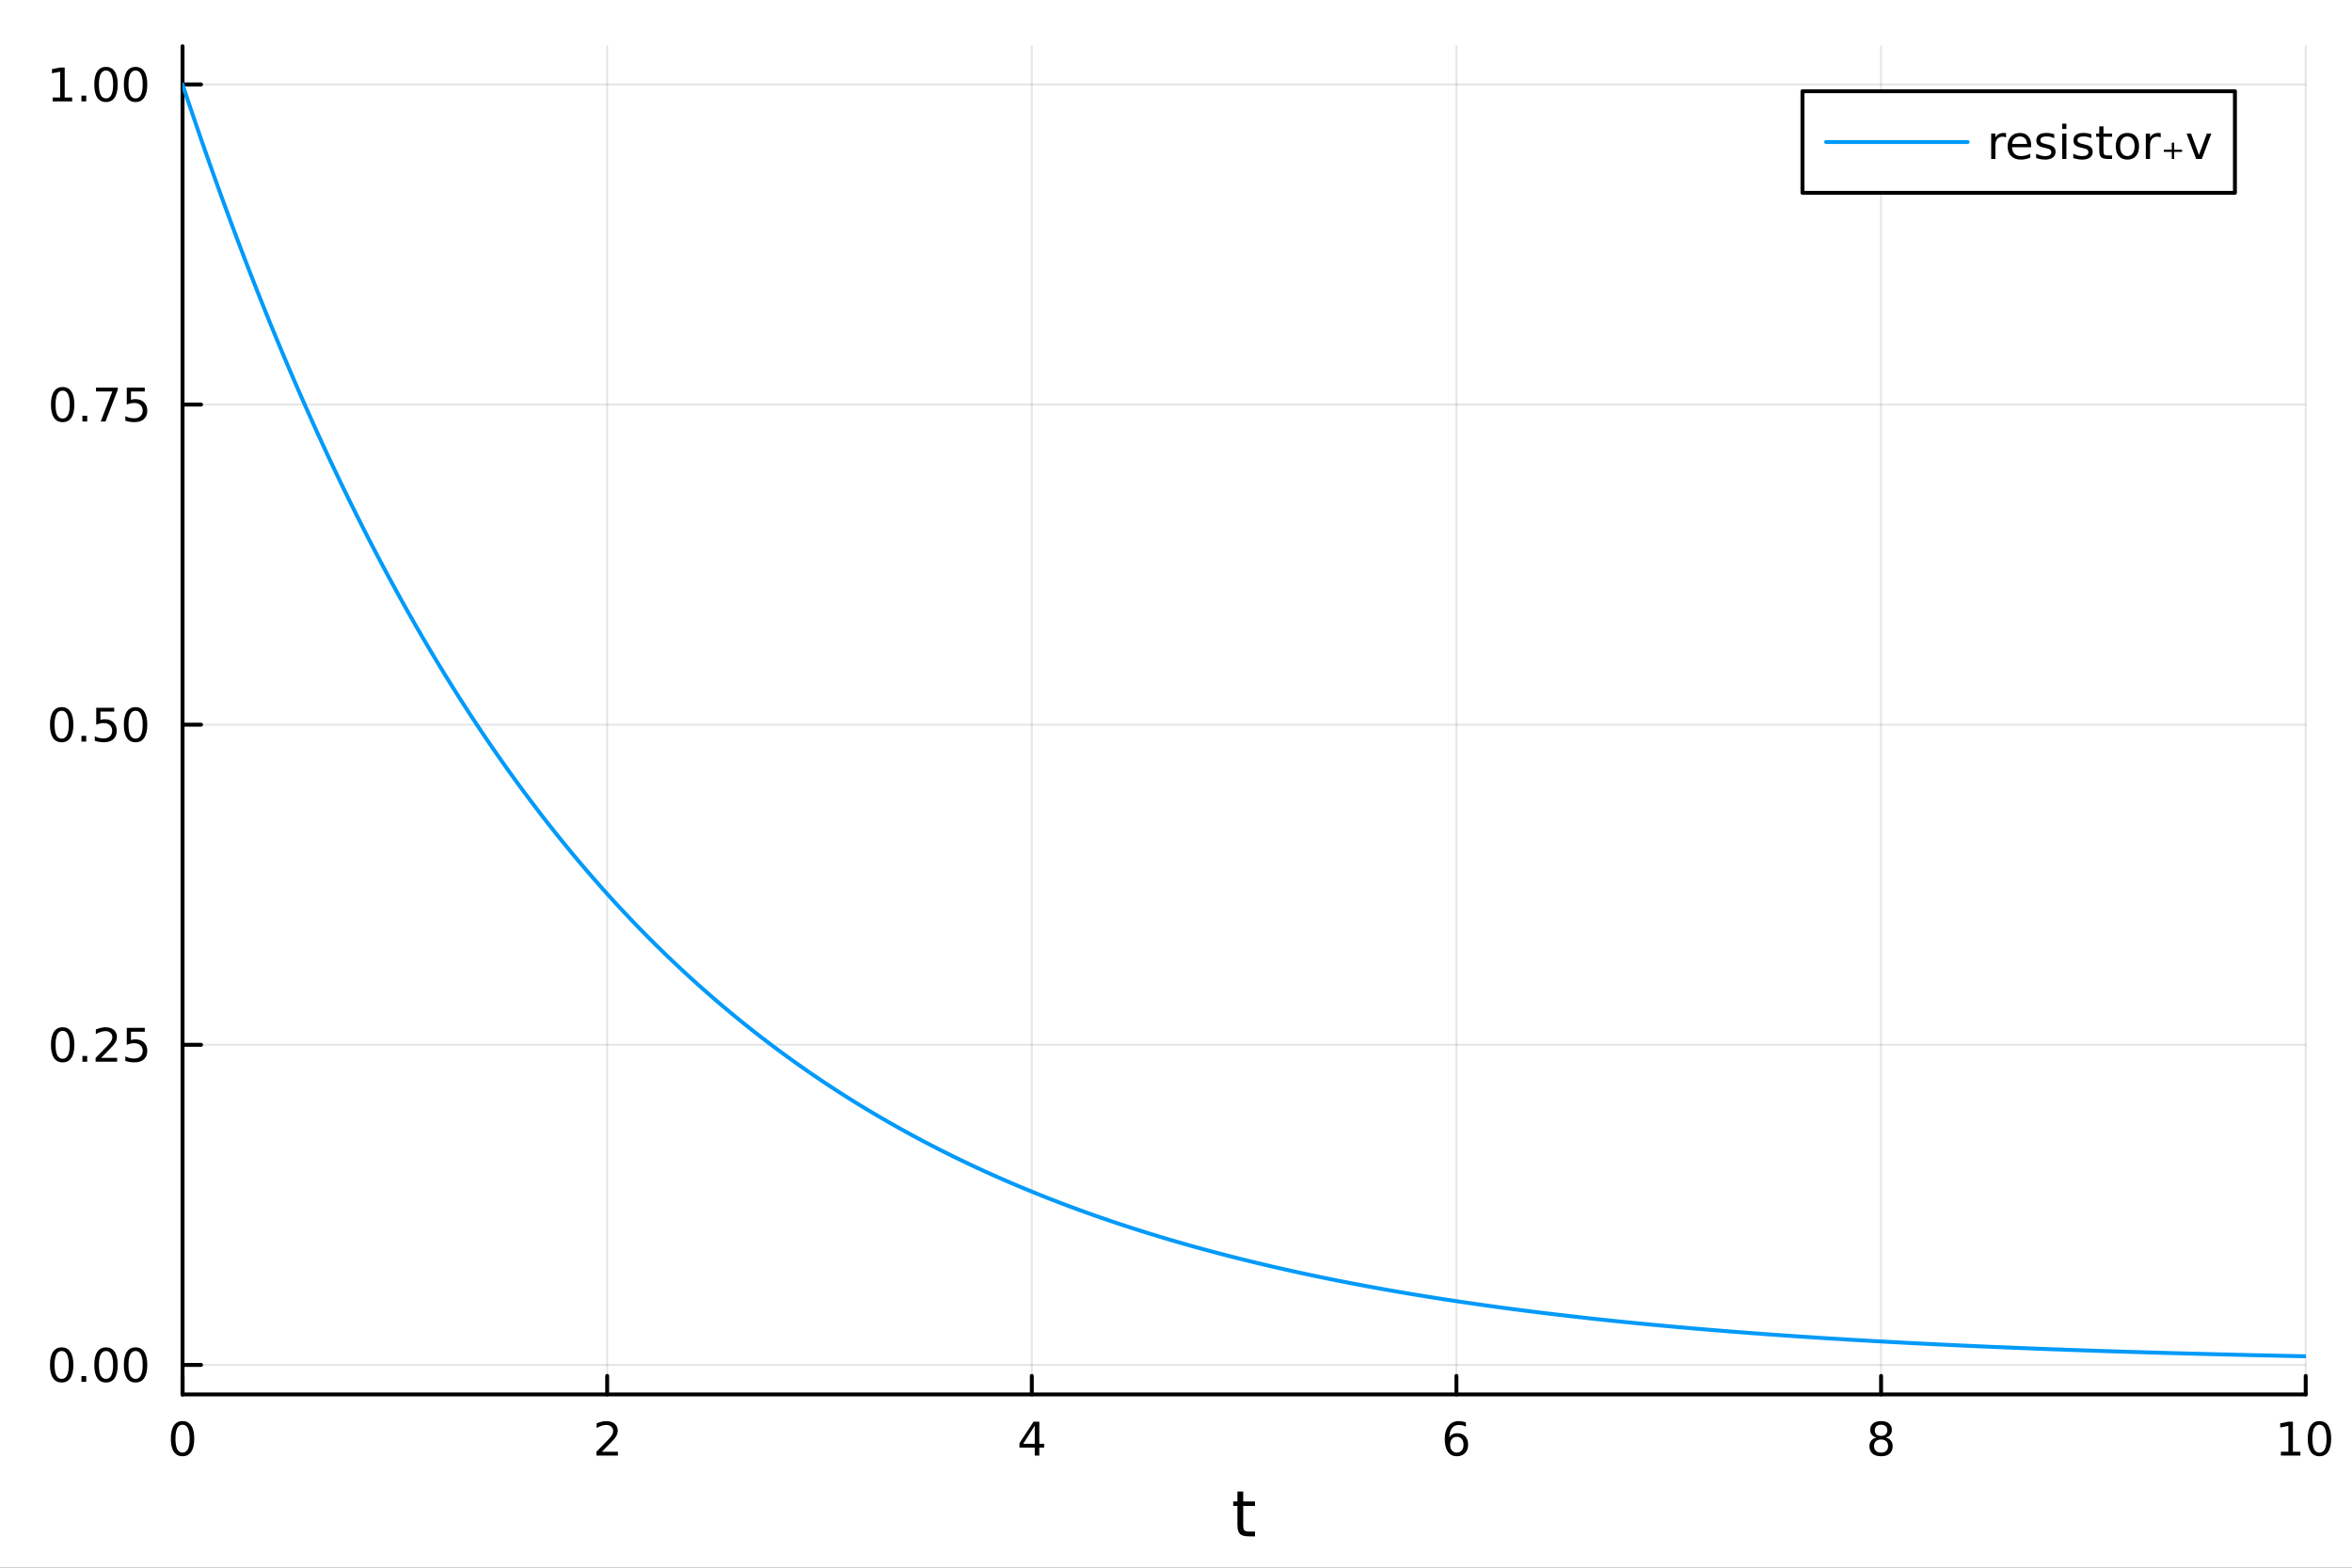 <?xml version="1.0" encoding="utf-8"?>
<svg xmlns="http://www.w3.org/2000/svg" xmlns:xlink="http://www.w3.org/1999/xlink" width="600" height="400" viewBox="0 0 2400 1600">
<rect x="0" y="0" width="2400" height="1600" fill="#333333" stroke="none"/>
<defs>
  <clipPath id="clip450">
    <rect x="0" y="0" width="2400" height="1600"/>
  </clipPath>
</defs>
<path clip-path="url(#clip450)" d="M0 1600 L2400 1600 L2400 0 L0 0  Z" fill="#ffffff" fill-rule="evenodd" fill-opacity="1"/>
<defs>
  <clipPath id="clip451">
    <rect x="480" y="0" width="1681" height="1600"/>
  </clipPath>
</defs>
<path clip-path="url(#clip450)" d="M186.274 1423.18 L2352.76 1423.18 L2352.76 47.244 L186.274 47.244  Z" fill="#ffffff" fill-rule="evenodd" fill-opacity="1"/>
<defs>
  <clipPath id="clip452">
    <rect x="186" y="47" width="2167" height="1377"/>
  </clipPath>
</defs>
<polyline clip-path="url(#clip452)" style="stroke:#000000; stroke-linecap:round; stroke-linejoin:round; stroke-width:2; stroke-opacity:0.1; fill:none" points="186.274,1423.18 186.274,47.244 "/>
<polyline clip-path="url(#clip452)" style="stroke:#000000; stroke-linecap:round; stroke-linejoin:round; stroke-width:2; stroke-opacity:0.1; fill:none" points="619.57,1423.18 619.57,47.244 "/>
<polyline clip-path="url(#clip452)" style="stroke:#000000; stroke-linecap:round; stroke-linejoin:round; stroke-width:2; stroke-opacity:0.1; fill:none" points="1052.87,1423.18 1052.87,47.244 "/>
<polyline clip-path="url(#clip452)" style="stroke:#000000; stroke-linecap:round; stroke-linejoin:round; stroke-width:2; stroke-opacity:0.1; fill:none" points="1486.16,1423.18 1486.16,47.244 "/>
<polyline clip-path="url(#clip452)" style="stroke:#000000; stroke-linecap:round; stroke-linejoin:round; stroke-width:2; stroke-opacity:0.1; fill:none" points="1919.46,1423.18 1919.46,47.244 "/>
<polyline clip-path="url(#clip452)" style="stroke:#000000; stroke-linecap:round; stroke-linejoin:round; stroke-width:2; stroke-opacity:0.1; fill:none" points="2352.76,1423.18 2352.76,47.244 "/>
<polyline clip-path="url(#clip452)" style="stroke:#000000; stroke-linecap:round; stroke-linejoin:round; stroke-width:2; stroke-opacity:0.1; fill:none" points="186.274,1393.05 2352.76,1393.05 "/>
<polyline clip-path="url(#clip452)" style="stroke:#000000; stroke-linecap:round; stroke-linejoin:round; stroke-width:2; stroke-opacity:0.1; fill:none" points="186.274,1066.33 2352.76,1066.33 "/>
<polyline clip-path="url(#clip452)" style="stroke:#000000; stroke-linecap:round; stroke-linejoin:round; stroke-width:2; stroke-opacity:0.1; fill:none" points="186.274,739.617 2352.76,739.617 "/>
<polyline clip-path="url(#clip452)" style="stroke:#000000; stroke-linecap:round; stroke-linejoin:round; stroke-width:2; stroke-opacity:0.1; fill:none" points="186.274,412.901 2352.76,412.901 "/>
<polyline clip-path="url(#clip452)" style="stroke:#000000; stroke-linecap:round; stroke-linejoin:round; stroke-width:2; stroke-opacity:0.1; fill:none" points="186.274,86.186 2352.76,86.186 "/>
<polyline clip-path="url(#clip450)" style="stroke:#000000; stroke-linecap:round; stroke-linejoin:round; stroke-width:4; stroke-opacity:1; fill:none" points="186.274,1423.18 2352.76,1423.18 "/>
<polyline clip-path="url(#clip450)" style="stroke:#000000; stroke-linecap:round; stroke-linejoin:round; stroke-width:4; stroke-opacity:1; fill:none" points="186.274,1423.18 186.274,1404.28 "/>
<polyline clip-path="url(#clip450)" style="stroke:#000000; stroke-linecap:round; stroke-linejoin:round; stroke-width:4; stroke-opacity:1; fill:none" points="619.57,1423.18 619.57,1404.28 "/>
<polyline clip-path="url(#clip450)" style="stroke:#000000; stroke-linecap:round; stroke-linejoin:round; stroke-width:4; stroke-opacity:1; fill:none" points="1052.87,1423.18 1052.87,1404.28 "/>
<polyline clip-path="url(#clip450)" style="stroke:#000000; stroke-linecap:round; stroke-linejoin:round; stroke-width:4; stroke-opacity:1; fill:none" points="1486.16,1423.18 1486.16,1404.28 "/>
<polyline clip-path="url(#clip450)" style="stroke:#000000; stroke-linecap:round; stroke-linejoin:round; stroke-width:4; stroke-opacity:1; fill:none" points="1919.46,1423.18 1919.46,1404.28 "/>
<polyline clip-path="url(#clip450)" style="stroke:#000000; stroke-linecap:round; stroke-linejoin:round; stroke-width:4; stroke-opacity:1; fill:none" points="2352.76,1423.18 2352.76,1404.28 "/>
<path clip-path="url(#clip450)" d="M186.274 1454.1 Q182.663 1454.1 180.834 1457.66 Q179.029 1461.2 179.029 1468.33 Q179.029 1475.44 180.834 1479.01 Q182.663 1482.55 186.274 1482.55 Q189.908 1482.55 191.714 1479.01 Q193.542 1475.44 193.542 1468.33 Q193.542 1461.2 191.714 1457.66 Q189.908 1454.1 186.274 1454.1 M186.274 1450.39 Q192.084 1450.39 195.14 1455 Q198.218 1459.58 198.218 1468.33 Q198.218 1477.06 195.14 1481.67 Q192.084 1486.25 186.274 1486.25 Q180.464 1486.25 177.385 1481.67 Q174.33 1477.06 174.33 1468.33 Q174.33 1459.58 177.385 1455 Q180.464 1450.39 186.274 1450.39 Z" fill="#000000" fill-rule="nonzero" fill-opacity="1" /><path clip-path="url(#clip450)" d="M614.223 1481.64 L630.543 1481.64 L630.543 1485.58 L608.598 1485.58 L608.598 1481.64 Q611.26 1478.89 615.844 1474.26 Q620.45 1469.61 621.631 1468.27 Q623.876 1465.74 624.756 1464.01 Q625.658 1462.25 625.658 1460.56 Q625.658 1457.8 623.714 1456.07 Q621.793 1454.33 618.691 1454.33 Q616.492 1454.33 614.038 1455.09 Q611.607 1455.86 608.83 1457.41 L608.83 1452.69 Q611.654 1451.55 614.107 1450.97 Q616.561 1450.39 618.598 1450.39 Q623.969 1450.39 627.163 1453.08 Q630.357 1455.77 630.357 1460.26 Q630.357 1462.39 629.547 1464.31 Q628.76 1466.2 626.654 1468.8 Q626.075 1469.47 622.973 1472.69 Q619.871 1475.88 614.223 1481.64 Z" fill="#000000" fill-rule="nonzero" fill-opacity="1" /><path clip-path="url(#clip450)" d="M1055.88 1455.09 L1044.07 1473.54 L1055.88 1473.54 L1055.88 1455.09 M1054.65 1451.02 L1060.53 1451.02 L1060.53 1473.54 L1065.46 1473.54 L1065.46 1477.43 L1060.53 1477.43 L1060.53 1485.58 L1055.88 1485.58 L1055.88 1477.43 L1040.27 1477.43 L1040.27 1472.92 L1054.65 1451.02 Z" fill="#000000" fill-rule="nonzero" fill-opacity="1" /><path clip-path="url(#clip450)" d="M1486.57 1466.44 Q1483.42 1466.44 1481.57 1468.59 Q1479.74 1470.74 1479.74 1474.49 Q1479.74 1478.22 1481.57 1480.39 Q1483.42 1482.55 1486.57 1482.55 Q1489.72 1482.55 1491.55 1480.39 Q1493.4 1478.22 1493.4 1474.49 Q1493.4 1470.74 1491.55 1468.59 Q1489.72 1466.44 1486.57 1466.44 M1495.85 1451.78 L1495.85 1456.04 Q1494.09 1455.21 1492.29 1454.77 Q1490.5 1454.33 1488.74 1454.33 Q1484.11 1454.33 1481.66 1457.45 Q1479.23 1460.58 1478.88 1466.9 Q1480.25 1464.89 1482.31 1463.82 Q1484.37 1462.73 1486.85 1462.73 Q1492.05 1462.73 1495.06 1465.9 Q1498.1 1469.05 1498.1 1474.49 Q1498.1 1479.82 1494.95 1483.03 Q1491.8 1486.25 1486.57 1486.25 Q1480.57 1486.25 1477.4 1481.67 Q1474.23 1477.06 1474.23 1468.33 Q1474.23 1460.14 1478.12 1455.28 Q1482.01 1450.39 1488.56 1450.39 Q1490.32 1450.39 1492.1 1450.74 Q1493.91 1451.09 1495.85 1451.78 Z" fill="#000000" fill-rule="nonzero" fill-opacity="1" /><path clip-path="url(#clip450)" d="M1919.46 1469.17 Q1916.13 1469.17 1914.2 1470.95 Q1912.31 1472.73 1912.31 1475.86 Q1912.31 1478.98 1914.2 1480.77 Q1916.13 1482.55 1919.46 1482.55 Q1922.79 1482.55 1924.71 1480.77 Q1926.64 1478.96 1926.64 1475.86 Q1926.64 1472.73 1924.71 1470.95 Q1922.82 1469.17 1919.46 1469.17 M1914.78 1467.18 Q1911.77 1466.44 1910.08 1464.38 Q1908.42 1462.32 1908.42 1459.35 Q1908.42 1455.21 1911.36 1452.8 Q1914.32 1450.39 1919.46 1450.39 Q1924.62 1450.39 1927.56 1452.8 Q1930.5 1455.21 1930.5 1459.35 Q1930.5 1462.32 1928.81 1464.38 Q1927.14 1466.44 1924.16 1467.18 Q1927.54 1467.96 1929.41 1470.26 Q1931.31 1472.55 1931.31 1475.86 Q1931.31 1480.88 1928.23 1483.57 Q1925.18 1486.25 1919.46 1486.25 Q1913.74 1486.25 1910.66 1483.57 Q1907.61 1480.88 1907.61 1475.86 Q1907.61 1472.55 1909.51 1470.26 Q1911.4 1467.96 1914.78 1467.18 M1913.07 1459.79 Q1913.07 1462.48 1914.74 1463.98 Q1916.43 1465.49 1919.46 1465.49 Q1922.47 1465.49 1924.16 1463.98 Q1925.87 1462.48 1925.87 1459.79 Q1925.87 1457.11 1924.16 1455.6 Q1922.47 1454.1 1919.46 1454.1 Q1916.43 1454.1 1914.74 1455.6 Q1913.07 1457.11 1913.07 1459.79 Z" fill="#000000" fill-rule="nonzero" fill-opacity="1" /><path clip-path="url(#clip450)" d="M2327.44 1481.64 L2335.08 1481.64 L2335.08 1455.28 L2326.77 1456.95 L2326.77 1452.69 L2335.04 1451.02 L2339.71 1451.02 L2339.71 1481.64 L2347.35 1481.64 L2347.35 1485.58 L2327.44 1485.58 L2327.44 1481.64 Z" fill="#000000" fill-rule="nonzero" fill-opacity="1" /><path clip-path="url(#clip450)" d="M2366.8 1454.1 Q2363.18 1454.1 2361.36 1457.66 Q2359.55 1461.2 2359.55 1468.33 Q2359.55 1475.44 2361.36 1479.01 Q2363.18 1482.55 2366.8 1482.55 Q2370.43 1482.55 2372.23 1479.01 Q2374.06 1475.44 2374.06 1468.33 Q2374.06 1461.2 2372.23 1457.66 Q2370.43 1454.1 2366.8 1454.1 M2366.8 1450.39 Q2372.61 1450.39 2375.66 1455 Q2378.74 1459.58 2378.74 1468.33 Q2378.74 1477.06 2375.66 1481.67 Q2372.61 1486.25 2366.8 1486.25 Q2360.99 1486.25 2357.91 1481.67 Q2354.85 1477.06 2354.85 1468.33 Q2354.85 1459.58 2357.91 1455 Q2360.99 1450.39 2366.8 1450.39 Z" fill="#000000" fill-rule="nonzero" fill-opacity="1" /><path clip-path="url(#clip450)" d="M1268.58 1522.27 L1268.58 1532.4 L1280.64 1532.4 L1280.64 1536.95 L1268.58 1536.95 L1268.58 1556.3 Q1268.58 1560.66 1269.75 1561.9 Q1270.96 1563.14 1274.62 1563.14 L1280.64 1563.14 L1280.64 1568.04 L1274.62 1568.04 Q1267.84 1568.04 1265.27 1565.53 Q1262.69 1562.98 1262.69 1556.3 L1262.69 1536.95 L1258.39 1536.95 L1258.39 1532.4 L1262.69 1532.4 L1262.69 1522.27 L1268.58 1522.27 Z" fill="#000000" fill-rule="nonzero" fill-opacity="1" /><polyline clip-path="url(#clip450)" style="stroke:#000000; stroke-linecap:round; stroke-linejoin:round; stroke-width:4; stroke-opacity:1; fill:none" points="186.274,1423.18 186.274,47.244 "/>
<polyline clip-path="url(#clip450)" style="stroke:#000000; stroke-linecap:round; stroke-linejoin:round; stroke-width:4; stroke-opacity:1; fill:none" points="186.274,1393.05 205.172,1393.05 "/>
<polyline clip-path="url(#clip450)" style="stroke:#000000; stroke-linecap:round; stroke-linejoin:round; stroke-width:4; stroke-opacity:1; fill:none" points="186.274,1066.33 205.172,1066.33 "/>
<polyline clip-path="url(#clip450)" style="stroke:#000000; stroke-linecap:round; stroke-linejoin:round; stroke-width:4; stroke-opacity:1; fill:none" points="186.274,739.617 205.172,739.617 "/>
<polyline clip-path="url(#clip450)" style="stroke:#000000; stroke-linecap:round; stroke-linejoin:round; stroke-width:4; stroke-opacity:1; fill:none" points="186.274,412.901 205.172,412.901 "/>
<polyline clip-path="url(#clip450)" style="stroke:#000000; stroke-linecap:round; stroke-linejoin:round; stroke-width:4; stroke-opacity:1; fill:none" points="186.274,86.186 205.172,86.186 "/>
<path clip-path="url(#clip450)" d="M62.937 1378.85 Q59.325 1378.85 57.497 1382.41 Q55.691 1385.95 55.691 1393.08 Q55.691 1400.19 57.497 1403.75 Q59.325 1407.3 62.937 1407.3 Q66.571 1407.3 68.376 1403.75 Q70.205 1400.19 70.205 1393.08 Q70.205 1385.95 68.376 1382.41 Q66.571 1378.85 62.937 1378.85 M62.937 1375.14 Q68.747 1375.14 71.802 1379.75 Q74.881 1384.33 74.881 1393.08 Q74.881 1401.81 71.802 1406.42 Q68.747 1411 62.937 1411 Q57.126 1411 54.048 1406.42 Q50.992 1401.81 50.992 1393.08 Q50.992 1384.33 54.048 1379.75 Q57.126 1375.14 62.937 1375.14 Z" fill="#000000" fill-rule="nonzero" fill-opacity="1" /><path clip-path="url(#clip450)" d="M83.098 1404.45 L87.983 1404.45 L87.983 1410.33 L83.098 1410.33 L83.098 1404.45 Z" fill="#000000" fill-rule="nonzero" fill-opacity="1" /><path clip-path="url(#clip450)" d="M108.168 1378.85 Q104.557 1378.85 102.728 1382.41 Q100.922 1385.95 100.922 1393.08 Q100.922 1400.19 102.728 1403.75 Q104.557 1407.3 108.168 1407.3 Q111.802 1407.3 113.608 1403.75 Q115.436 1400.19 115.436 1393.08 Q115.436 1385.95 113.608 1382.41 Q111.802 1378.85 108.168 1378.85 M108.168 1375.14 Q113.978 1375.14 117.033 1379.75 Q120.112 1384.33 120.112 1393.08 Q120.112 1401.81 117.033 1406.42 Q113.978 1411 108.168 1411 Q102.358 1411 99.279 1406.42 Q96.223 1401.81 96.223 1393.08 Q96.223 1384.33 99.279 1379.75 Q102.358 1375.14 108.168 1375.14 Z" fill="#000000" fill-rule="nonzero" fill-opacity="1" /><path clip-path="url(#clip450)" d="M138.33 1378.85 Q134.719 1378.85 132.89 1382.41 Q131.084 1385.95 131.084 1393.08 Q131.084 1400.19 132.89 1403.75 Q134.719 1407.3 138.33 1407.3 Q141.964 1407.3 143.769 1403.75 Q145.598 1400.19 145.598 1393.08 Q145.598 1385.95 143.769 1382.41 Q141.964 1378.85 138.33 1378.85 M138.33 1375.14 Q144.14 1375.14 147.195 1379.75 Q150.274 1384.33 150.274 1393.08 Q150.274 1401.81 147.195 1406.42 Q144.14 1411 138.33 1411 Q132.519 1411 129.441 1406.42 Q126.385 1401.81 126.385 1393.08 Q126.385 1384.33 129.441 1379.75 Q132.519 1375.14 138.33 1375.14 Z" fill="#000000" fill-rule="nonzero" fill-opacity="1" /><path clip-path="url(#clip450)" d="M63.932 1052.13 Q60.321 1052.13 58.492 1055.7 Q56.687 1059.24 56.687 1066.37 Q56.687 1073.47 58.492 1077.04 Q60.321 1080.58 63.932 1080.58 Q67.566 1080.58 69.372 1077.04 Q71.2 1073.47 71.2 1066.37 Q71.2 1059.24 69.372 1055.7 Q67.566 1052.13 63.932 1052.13 M63.932 1048.43 Q69.742 1048.43 72.798 1053.03 Q75.876 1057.62 75.876 1066.37 Q75.876 1075.09 72.798 1079.7 Q69.742 1084.28 63.932 1084.28 Q58.122 1084.28 55.043 1079.7 Q51.987 1075.09 51.987 1066.37 Q51.987 1057.62 55.043 1053.03 Q58.122 1048.43 63.932 1048.43 Z" fill="#000000" fill-rule="nonzero" fill-opacity="1" /><path clip-path="url(#clip450)" d="M84.094 1077.73 L88.978 1077.73 L88.978 1083.61 L84.094 1083.61 L84.094 1077.73 Z" fill="#000000" fill-rule="nonzero" fill-opacity="1" /><path clip-path="url(#clip450)" d="M103.191 1079.68 L119.51 1079.68 L119.51 1083.61 L97.566 1083.61 L97.566 1079.68 Q100.228 1076.92 104.811 1072.29 Q109.418 1067.64 110.598 1066.3 Q112.844 1063.77 113.723 1062.04 Q114.626 1060.28 114.626 1058.59 Q114.626 1055.83 112.682 1054.1 Q110.76 1052.36 107.658 1052.36 Q105.459 1052.36 103.006 1053.13 Q100.575 1053.89 97.797 1055.44 L97.797 1050.72 Q100.621 1049.58 103.075 1049.01 Q105.529 1048.43 107.566 1048.43 Q112.936 1048.43 116.131 1051.11 Q119.325 1053.8 119.325 1058.29 Q119.325 1060.42 118.515 1062.34 Q117.728 1064.24 115.621 1066.83 Q115.043 1067.5 111.941 1070.72 Q108.839 1073.91 103.191 1079.68 Z" fill="#000000" fill-rule="nonzero" fill-opacity="1" /><path clip-path="url(#clip450)" d="M129.371 1049.05 L147.728 1049.05 L147.728 1052.99 L133.654 1052.99 L133.654 1061.46 Q134.672 1061.11 135.691 1060.95 Q136.709 1060.77 137.728 1060.77 Q143.515 1060.77 146.894 1063.94 Q150.274 1067.11 150.274 1072.52 Q150.274 1078.1 146.802 1081.21 Q143.33 1084.28 137.01 1084.28 Q134.834 1084.28 132.566 1083.91 Q130.32 1083.54 127.913 1082.8 L127.913 1078.1 Q129.996 1079.24 132.219 1079.79 Q134.441 1080.35 136.918 1080.35 Q140.922 1080.35 143.26 1078.24 Q145.598 1076.14 145.598 1072.52 Q145.598 1068.91 143.26 1066.81 Q140.922 1064.7 136.918 1064.7 Q135.043 1064.7 133.168 1065.12 Q131.316 1065.53 129.371 1066.41 L129.371 1049.05 Z" fill="#000000" fill-rule="nonzero" fill-opacity="1" /><path clip-path="url(#clip450)" d="M62.937 725.416 Q59.325 725.416 57.497 728.98 Q55.691 732.522 55.691 739.652 Q55.691 746.758 57.497 750.323 Q59.325 753.865 62.937 753.865 Q66.571 753.865 68.376 750.323 Q70.205 746.758 70.205 739.652 Q70.205 732.522 68.376 728.98 Q66.571 725.416 62.937 725.416 M62.937 721.712 Q68.747 721.712 71.802 726.318 Q74.881 730.902 74.881 739.652 Q74.881 748.378 71.802 752.985 Q68.747 757.568 62.937 757.568 Q57.126 757.568 54.048 752.985 Q50.992 748.378 50.992 739.652 Q50.992 730.902 54.048 726.318 Q57.126 721.712 62.937 721.712 Z" fill="#000000" fill-rule="nonzero" fill-opacity="1" /><path clip-path="url(#clip450)" d="M83.098 751.017 L87.983 751.017 L87.983 756.897 L83.098 756.897 L83.098 751.017 Z" fill="#000000" fill-rule="nonzero" fill-opacity="1" /><path clip-path="url(#clip450)" d="M98.214 722.337 L116.57 722.337 L116.57 726.272 L102.496 726.272 L102.496 734.744 Q103.515 734.397 104.534 734.235 Q105.552 734.05 106.571 734.05 Q112.358 734.05 115.737 737.221 Q119.117 740.392 119.117 745.809 Q119.117 751.388 115.645 754.49 Q112.172 757.568 105.853 757.568 Q103.677 757.568 101.409 757.198 Q99.163 756.827 96.756 756.087 L96.756 751.388 Q98.839 752.522 101.061 753.077 Q103.284 753.633 105.76 753.633 Q109.765 753.633 112.103 751.527 Q114.441 749.42 114.441 745.809 Q114.441 742.198 112.103 740.091 Q109.765 737.985 105.76 737.985 Q103.885 737.985 102.01 738.402 Q100.159 738.818 98.214 739.698 L98.214 722.337 Z" fill="#000000" fill-rule="nonzero" fill-opacity="1" /><path clip-path="url(#clip450)" d="M138.33 725.416 Q134.719 725.416 132.89 728.98 Q131.084 732.522 131.084 739.652 Q131.084 746.758 132.89 750.323 Q134.719 753.865 138.33 753.865 Q141.964 753.865 143.769 750.323 Q145.598 746.758 145.598 739.652 Q145.598 732.522 143.769 728.98 Q141.964 725.416 138.33 725.416 M138.33 721.712 Q144.14 721.712 147.195 726.318 Q150.274 730.902 150.274 739.652 Q150.274 748.378 147.195 752.985 Q144.14 757.568 138.33 757.568 Q132.519 757.568 129.441 752.985 Q126.385 748.378 126.385 739.652 Q126.385 730.902 129.441 726.318 Q132.519 721.712 138.33 721.712 Z" fill="#000000" fill-rule="nonzero" fill-opacity="1" /><path clip-path="url(#clip450)" d="M63.932 398.7 Q60.321 398.7 58.492 402.265 Q56.687 405.806 56.687 412.936 Q56.687 420.042 58.492 423.607 Q60.321 427.149 63.932 427.149 Q67.566 427.149 69.372 423.607 Q71.2 420.042 71.2 412.936 Q71.2 405.806 69.372 402.265 Q67.566 398.7 63.932 398.7 M63.932 394.996 Q69.742 394.996 72.798 399.603 Q75.876 404.186 75.876 412.936 Q75.876 421.663 72.798 426.269 Q69.742 430.853 63.932 430.853 Q58.122 430.853 55.043 426.269 Q51.987 421.663 51.987 412.936 Q51.987 404.186 55.043 399.603 Q58.122 394.996 63.932 394.996 Z" fill="#000000" fill-rule="nonzero" fill-opacity="1" /><path clip-path="url(#clip450)" d="M84.094 424.302 L88.978 424.302 L88.978 430.181 L84.094 430.181 L84.094 424.302 Z" fill="#000000" fill-rule="nonzero" fill-opacity="1" /><path clip-path="url(#clip450)" d="M97.983 395.621 L120.205 395.621 L120.205 397.612 L107.658 430.181 L102.774 430.181 L114.58 399.556 L97.983 399.556 L97.983 395.621 Z" fill="#000000" fill-rule="nonzero" fill-opacity="1" /><path clip-path="url(#clip450)" d="M129.371 395.621 L147.728 395.621 L147.728 399.556 L133.654 399.556 L133.654 408.029 Q134.672 407.681 135.691 407.519 Q136.709 407.334 137.728 407.334 Q143.515 407.334 146.894 410.505 Q150.274 413.677 150.274 419.093 Q150.274 424.672 146.802 427.774 Q143.33 430.853 137.01 430.853 Q134.834 430.853 132.566 430.482 Q130.32 430.112 127.913 429.371 L127.913 424.672 Q129.996 425.806 132.219 426.362 Q134.441 426.917 136.918 426.917 Q140.922 426.917 143.26 424.811 Q145.598 422.704 145.598 419.093 Q145.598 415.482 143.26 413.376 Q140.922 411.269 136.918 411.269 Q135.043 411.269 133.168 411.686 Q131.316 412.103 129.371 412.982 L129.371 395.621 Z" fill="#000000" fill-rule="nonzero" fill-opacity="1" /><path clip-path="url(#clip450)" d="M53.747 99.531 L61.386 99.531 L61.386 73.165 L53.075 74.832 L53.075 70.572 L61.339 68.906 L66.015 68.906 L66.015 99.531 L73.654 99.531 L73.654 103.466 L53.747 103.466 L53.747 99.531 Z" fill="#000000" fill-rule="nonzero" fill-opacity="1" /><path clip-path="url(#clip450)" d="M83.098 97.586 L87.983 97.586 L87.983 103.466 L83.098 103.466 L83.098 97.586 Z" fill="#000000" fill-rule="nonzero" fill-opacity="1" /><path clip-path="url(#clip450)" d="M108.168 71.984 Q104.557 71.984 102.728 75.549 Q100.922 79.091 100.922 86.22 Q100.922 93.327 102.728 96.892 Q104.557 100.433 108.168 100.433 Q111.802 100.433 113.608 96.892 Q115.436 93.327 115.436 86.22 Q115.436 79.091 113.608 75.549 Q111.802 71.984 108.168 71.984 M108.168 68.281 Q113.978 68.281 117.033 72.887 Q120.112 77.47 120.112 86.22 Q120.112 94.947 117.033 99.554 Q113.978 104.137 108.168 104.137 Q102.358 104.137 99.279 99.554 Q96.223 94.947 96.223 86.22 Q96.223 77.47 99.279 72.887 Q102.358 68.281 108.168 68.281 Z" fill="#000000" fill-rule="nonzero" fill-opacity="1" /><path clip-path="url(#clip450)" d="M138.33 71.984 Q134.719 71.984 132.89 75.549 Q131.084 79.091 131.084 86.22 Q131.084 93.327 132.89 96.892 Q134.719 100.433 138.33 100.433 Q141.964 100.433 143.769 96.892 Q145.598 93.327 145.598 86.22 Q145.598 79.091 143.769 75.549 Q141.964 71.984 138.33 71.984 M138.33 68.281 Q144.14 68.281 147.195 72.887 Q150.274 77.47 150.274 86.22 Q150.274 94.947 147.195 99.554 Q144.14 104.137 138.33 104.137 Q132.519 104.137 129.441 99.554 Q126.385 94.947 126.385 86.22 Q126.385 77.47 129.441 72.887 Q132.519 68.281 138.33 68.281 Z" fill="#000000" fill-rule="nonzero" fill-opacity="1" /><polyline clip-path="url(#clip452)" style="stroke:#009af9; stroke-linecap:round; stroke-linejoin:round; stroke-width:4; stroke-opacity:1; fill:none" points="186.274,86.186 188.443,92.71 190.611,99.202 192.78,105.662 194.949,112.089 197.117,118.484 199.286,124.847 201.455,131.179 203.623,137.479 205.792,143.747 207.961,149.984 210.129,156.19 212.298,162.365 214.466,168.51 216.635,174.623 218.804,180.706 220.972,186.759 223.141,192.781 225.31,198.773 227.478,204.736 229.647,210.668 231.816,216.571 233.984,222.445 236.153,228.289 238.322,234.104 240.49,239.89 242.659,245.648 244.828,251.376 246.996,257.076 249.165,262.747 251.334,268.39 253.502,274.005 255.671,279.592 257.839,285.151 260.008,290.682 262.177,296.185 264.345,301.662 266.514,307.11 268.683,312.532 270.851,317.926 273.02,323.294 275.189,328.635 277.357,333.949 279.526,339.236 281.695,344.497 283.863,349.732 286.032,354.941 288.201,360.124 290.369,365.281 292.538,370.412 294.707,375.517 296.875,380.597 299.044,385.652 301.212,390.681 303.381,395.686 305.55,400.665 307.718,405.62 309.887,410.549 312.056,415.454 314.224,420.335 316.393,425.191 318.562,430.023 320.73,434.831 322.899,439.615 325.068,444.375 327.236,449.111 329.405,453.824 331.574,458.513 333.742,463.179 335.911,467.821 338.08,472.44 340.248,477.036 342.417,481.61 344.585,486.16 346.754,490.688 348.923,495.193 351.091,499.675 353.26,504.135 355.429,508.573 357.597,512.989 359.766,517.383 361.935,521.754 364.103,526.104 366.272,530.433 368.441,534.739 370.609,539.024 372.778,543.288 374.947,547.531 377.115,551.752 379.284,555.952 381.453,560.131 383.621,564.29 385.79,568.427 387.959,572.544 390.127,576.641 392.296,580.716 394.464,584.772 396.633,588.807 398.802,592.823 400.97,596.818 403.139,600.793 405.308,604.748 407.476,608.684 409.645,612.6 411.814,616.496 413.982,620.373 416.151,624.231 418.32,628.069 420.488,631.888 422.657,635.688 424.826,639.469 426.994,643.231 429.163,646.975 431.332,650.7 433.5,654.406 435.669,658.093 437.837,661.763 440.006,665.414 442.175,669.046 444.343,672.661 446.512,676.257 448.681,679.836 450.849,683.397 453.018,686.94 455.187,690.465 457.355,693.973 459.524,697.463 461.693,700.935 463.861,704.391 466.03,707.829 468.199,711.25 470.367,714.654 472.536,718.041 474.705,721.411 476.873,724.764 479.042,728.1 481.21,731.42 483.379,734.723 485.548,738.01 487.716,741.28 489.885,744.534 492.054,747.772 494.222,750.994 496.391,754.199 498.56,757.389 500.728,760.562 502.897,763.72 505.066,766.862 507.234,769.988 509.403,773.099 511.572,776.194 513.74,779.274 515.909,782.338 518.078,785.387 520.246,788.421 522.415,791.439 524.583,794.443 526.752,797.431 528.921,800.405 531.089,803.364 533.258,806.308 535.427,809.237 537.595,812.152 539.764,815.052 541.933,817.938 544.101,820.809 546.27,823.666 548.439,826.508 550.607,829.337 552.776,832.151 554.945,834.951 557.113,837.737 559.282,840.51 561.451,843.268 563.619,846.013 565.788,848.744 567.956,851.462 570.125,854.165 572.294,856.856 574.462,859.533 576.631,862.196 578.8,864.846 580.968,867.483 583.137,870.107 585.306,872.718 587.474,875.316 589.643,877.9 591.812,880.472 593.98,883.031 596.149,885.578 598.318,888.111 600.486,890.632 602.655,893.14 604.824,895.636 606.992,898.119 609.161,900.59 611.33,903.049 613.498,905.495 615.667,907.929 617.835,910.351 620.004,912.761 622.173,915.159 624.341,917.545 626.51,919.919 628.679,922.281 630.847,924.631 633.016,926.97 635.185,929.297 637.353,931.612 639.522,933.916 641.691,936.208 643.859,938.489 646.028,940.759 648.197,943.017 650.365,945.264 652.534,947.499 654.703,949.724 656.871,951.937 659.04,954.14 661.208,956.331 663.377,958.511 665.546,960.681 667.714,962.84 669.883,964.987 672.052,967.125 674.22,969.251 676.389,971.367 678.558,973.472 680.726,975.567 682.895,977.651 685.064,979.725 687.232,981.789 689.401,983.842 691.57,985.885 693.738,987.918 695.907,989.94 698.076,991.953 700.244,993.955 702.413,995.948 704.581,997.93 706.75,999.903 708.919,1001.87 711.087,1003.82 713.256,1005.76 715.425,1007.7 717.593,1009.62 719.762,1011.53 721.931,1013.44 724.099,1015.33 726.268,1017.22 728.437,1019.1 730.605,1020.96 732.774,1022.82 734.943,1024.67 737.111,1026.51 739.28,1028.34 741.449,1030.16 743.617,1031.97 745.786,1033.77 747.954,1035.57 750.123,1037.35 752.292,1039.13 754.46,1040.89 756.629,1042.65 758.798,1044.4 760.966,1046.14 763.135,1047.87 765.304,1049.6 767.472,1051.31 769.641,1053.02 771.81,1054.71 773.978,1056.4 776.147,1058.08 778.316,1059.76 780.484,1061.42 782.653,1063.08 784.822,1064.72 786.99,1066.36 789.159,1067.99 791.328,1069.62 793.496,1071.23 795.665,1072.84 797.833,1074.44 800.002,1076.03 802.171,1077.61 804.339,1079.18 806.508,1080.75 808.677,1082.31 810.845,1083.86 813.014,1085.41 815.183,1086.94 817.351,1088.47 819.52,1089.99 821.689,1091.5 823.857,1093.01 826.026,1094.51 828.195,1096 830.363,1097.48 832.532,1098.96 834.701,1100.43 836.869,1101.89 839.038,1103.34 841.206,1104.79 843.375,1106.23 845.544,1107.66 847.712,1109.08 849.881,1110.5 852.05,1111.91 854.218,1113.32 856.387,1114.71 858.556,1116.1 860.724,1117.48 862.893,1118.86 865.062,1120.23 867.23,1121.59 869.399,1122.95 871.568,1124.3 873.736,1125.64 875.905,1126.97 878.074,1128.3 880.242,1129.62 882.411,1130.94 884.579,1132.25 886.748,1133.55 888.917,1134.84 891.085,1136.13 893.254,1137.42 895.423,1138.69 897.591,1139.96 899.76,1141.23 901.929,1142.48 904.097,1143.73 906.266,1144.98 908.435,1146.22 910.603,1147.45 912.772,1148.68 914.941,1149.9 917.109,1151.11 919.278,1152.32 921.447,1153.52 923.615,1154.71 925.784,1155.9 927.952,1157.09 930.121,1158.27 932.29,1159.44 934.458,1160.6 936.627,1161.76 938.796,1162.92 940.964,1164.07 943.133,1165.21 945.302,1166.35 947.47,1167.48 949.639,1168.61 951.808,1169.73 953.976,1170.84 956.145,1171.95 958.314,1173.05 960.482,1174.15 962.651,1175.25 964.82,1176.33 966.988,1177.41 969.157,1178.49 971.326,1179.56 973.494,1180.63 975.663,1181.69 977.831,1182.74 980,1183.79 982.169,1184.84 984.337,1185.88 986.506,1186.91 988.675,1187.94 990.843,1188.96 993.012,1189.98 995.181,1191 997.349,1192.01 999.518,1193.01 1001.69,1194.01 1003.86,1195 1006.02,1195.99 1008.19,1196.97 1010.36,1197.95 1012.53,1198.93 1014.7,1199.9 1016.87,1200.86 1019.04,1201.82 1021.2,1202.77 1023.37,1203.72 1025.54,1204.67 1027.71,1205.61 1029.88,1206.55 1032.05,1207.48 1034.22,1208.4 1036.39,1209.33 1038.55,1210.24 1040.72,1211.16 1042.89,1212.06 1045.06,1212.97 1047.23,1213.87 1049.4,1214.76 1051.57,1215.65 1053.73,1216.54 1055.9,1217.42 1058.07,1218.3 1060.24,1219.17 1062.41,1220.04 1064.58,1220.9 1066.75,1221.76 1068.91,1222.62 1071.08,1223.47 1073.25,1224.31 1075.42,1225.16 1077.59,1225.99 1079.76,1226.83 1081.93,1227.66 1084.1,1228.48 1086.26,1229.31 1088.43,1230.12 1090.6,1230.94 1092.77,1231.75 1094.94,1232.55 1097.11,1233.35 1099.28,1234.15 1101.44,1234.95 1103.61,1235.73 1105.78,1236.52 1107.95,1237.3 1110.12,1238.08 1112.29,1238.85 1114.46,1239.62 1116.63,1240.39 1118.79,1241.15 1120.96,1241.91 1123.13,1242.66 1125.3,1243.42 1127.47,1244.16 1129.64,1244.91 1131.81,1245.65 1133.97,1246.38 1136.14,1247.11 1138.31,1247.84 1140.48,1248.57 1142.65,1249.29 1144.82,1250.01 1146.99,1250.72 1149.15,1251.43 1151.32,1252.14 1153.49,1252.84 1155.66,1253.54 1157.83,1254.24 1160,1254.93 1162.17,1255.62 1164.34,1256.31 1166.5,1256.99 1168.67,1257.67 1170.84,1258.34 1173.01,1259.02 1175.18,1259.69 1177.35,1260.35 1179.52,1261.01 1181.68,1261.67 1183.85,1262.33 1186.02,1262.98 1188.19,1263.63 1190.36,1264.28 1192.53,1264.92 1194.7,1265.56 1196.87,1266.19 1199.03,1266.83 1201.2,1267.46 1203.37,1268.08 1205.54,1268.71 1207.71,1269.33 1209.88,1269.95 1212.05,1270.56 1214.21,1271.17 1216.38,1271.78 1218.55,1272.39 1220.72,1272.99 1222.89,1273.59 1225.06,1274.18 1227.23,1274.78 1229.39,1275.37 1231.56,1275.95 1233.73,1276.54 1235.9,1277.12 1238.07,1277.7 1240.24,1278.27 1242.41,1278.85 1244.58,1279.42 1246.74,1279.98 1248.91,1280.55 1251.08,1281.11 1253.25,1281.67 1255.42,1282.23 1257.59,1282.78 1259.76,1283.33 1261.92,1283.88 1264.09,1284.42 1266.26,1284.96 1268.43,1285.5 1270.6,1286.04 1272.77,1286.57 1274.94,1287.11 1277.11,1287.64 1279.27,1288.16 1281.44,1288.68 1283.61,1289.21 1285.78,1289.72 1287.95,1290.24 1290.12,1290.75 1292.29,1291.26 1294.45,1291.77 1296.62,1292.28 1298.79,1292.78 1300.96,1293.28 1303.13,1293.78 1305.3,1294.28 1307.47,1294.77 1309.63,1295.26 1311.8,1295.75 1313.97,1296.23 1316.14,1296.72 1318.31,1297.2 1320.48,1297.68 1322.65,1298.15 1324.82,1298.63 1326.98,1299.1 1329.15,1299.57 1331.32,1300.04 1333.49,1300.5 1335.66,1300.96 1337.83,1301.42 1340,1301.88 1342.16,1302.34 1344.33,1302.79 1346.5,1303.24 1348.67,1303.69 1350.84,1304.13 1353.01,1304.58 1355.18,1305.02 1357.35,1305.46 1359.51,1305.9 1361.68,1306.33 1363.85,1306.77 1366.02,1307.2 1368.19,1307.63 1370.36,1308.05 1372.53,1308.48 1374.69,1308.9 1376.86,1309.32 1379.03,1309.74 1381.2,1310.15 1383.37,1310.57 1385.54,1310.98 1387.71,1311.39 1389.88,1311.8 1392.04,1312.2 1394.21,1312.61 1396.38,1313.01 1398.55,1313.41 1400.72,1313.81 1402.89,1314.2 1405.06,1314.6 1407.22,1314.99 1409.39,1315.38 1411.56,1315.77 1413.73,1316.15 1415.9,1316.54 1418.07,1316.92 1420.24,1317.3 1422.4,1317.68 1424.57,1318.05 1426.74,1318.43 1428.91,1318.8 1431.08,1319.17 1433.25,1319.54 1435.42,1319.91 1437.59,1320.27 1439.75,1320.63 1441.92,1321 1444.09,1321.35 1446.26,1321.71 1448.43,1322.07 1450.6,1322.42 1452.77,1322.78 1454.93,1323.13 1457.1,1323.48 1459.27,1323.82 1461.44,1324.17 1463.61,1324.51 1465.78,1324.85 1467.95,1325.19 1470.12,1325.53 1472.28,1325.87 1474.45,1326.21 1476.62,1326.54 1478.79,1326.87 1480.96,1327.2 1483.13,1327.53 1485.3,1327.86 1487.46,1328.18 1489.63,1328.51 1491.8,1328.83 1493.97,1329.15 1496.14,1329.47 1498.31,1329.78 1500.48,1330.1 1502.64,1330.41 1504.81,1330.73 1506.98,1331.04 1509.15,1331.35 1511.32,1331.65 1513.49,1331.96 1515.66,1332.27 1517.83,1332.57 1519.99,1332.87 1522.16,1333.17 1524.33,1333.47 1526.5,1333.77 1528.67,1334.06 1530.84,1334.36 1533.01,1334.65 1535.17,1334.94 1537.34,1335.23 1539.51,1335.52 1541.68,1335.81 1543.85,1336.09 1546.02,1336.38 1548.19,1336.66 1550.36,1336.94 1552.52,1337.22 1554.69,1337.5 1556.86,1337.78 1559.03,1338.05 1561.2,1338.33 1563.37,1338.6 1565.54,1338.87 1567.7,1339.14 1569.87,1339.41 1572.04,1339.68 1574.21,1339.94 1576.38,1340.21 1578.55,1340.47 1580.72,1340.74 1582.88,1341 1585.05,1341.26 1587.22,1341.52 1589.39,1341.77 1591.56,1342.03 1593.73,1342.28 1595.9,1342.54 1598.07,1342.79 1600.23,1343.04 1602.4,1343.29 1604.57,1343.54 1606.74,1343.79 1608.91,1344.03 1611.08,1344.28 1613.25,1344.52 1615.41,1344.76 1617.58,1345 1619.75,1345.24 1621.92,1345.48 1624.09,1345.72 1626.26,1345.96 1628.43,1346.19 1630.6,1346.43 1632.76,1346.66 1634.93,1346.89 1637.1,1347.12 1639.27,1347.35 1641.44,1347.58 1643.61,1347.81 1645.78,1348.03 1647.94,1348.26 1650.11,1348.48 1652.28,1348.7 1654.45,1348.92 1656.62,1349.15 1658.79,1349.36 1660.96,1349.58 1663.13,1349.8 1665.29,1350.02 1667.46,1350.23 1669.63,1350.45 1671.8,1350.66 1673.97,1350.87 1676.14,1351.08 1678.31,1351.29 1680.47,1351.5 1682.64,1351.71 1684.81,1351.91 1686.98,1352.12 1689.15,1352.32 1691.32,1352.53 1693.49,1352.73 1695.65,1352.93 1697.82,1353.13 1699.99,1353.33 1702.16,1353.53 1704.33,1353.73 1706.5,1353.92 1708.67,1354.12 1710.84,1354.31 1713,1354.51 1715.17,1354.7 1717.34,1354.89 1719.51,1355.08 1721.68,1355.27 1723.85,1355.46 1726.02,1355.65 1728.18,1355.84 1730.35,1356.02 1732.52,1356.21 1734.69,1356.39 1736.86,1356.57 1739.03,1356.76 1741.2,1356.94 1743.37,1357.12 1745.53,1357.3 1747.7,1357.48 1749.87,1357.65 1752.04,1357.83 1754.21,1358.01 1756.38,1358.18 1758.55,1358.36 1760.71,1358.53 1762.88,1358.7 1765.05,1358.87 1767.22,1359.04 1769.39,1359.21 1771.56,1359.38 1773.73,1359.55 1775.89,1359.72 1778.06,1359.88 1780.23,1360.05 1782.4,1360.21 1784.57,1360.38 1786.74,1360.54 1788.91,1360.7 1791.08,1360.86 1793.24,1361.02 1795.41,1361.18 1797.58,1361.34 1799.75,1361.5 1801.92,1361.66 1804.09,1361.82 1806.26,1361.97 1808.42,1362.13 1810.59,1362.28 1812.76,1362.43 1814.93,1362.59 1817.1,1362.74 1819.27,1362.89 1821.44,1363.04 1823.61,1363.19 1825.77,1363.34 1827.94,1363.49 1830.11,1363.63 1832.28,1363.78 1834.45,1363.93 1836.62,1364.07 1838.79,1364.22 1840.95,1364.36 1843.12,1364.5 1845.29,1364.65 1847.46,1364.79 1849.63,1364.93 1851.8,1365.07 1853.97,1365.21 1856.13,1365.35 1858.3,1365.49 1860.47,1365.62 1862.64,1365.76 1864.81,1365.9 1866.98,1366.03 1869.15,1366.17 1871.32,1366.3 1873.48,1366.43 1875.65,1366.57 1877.82,1366.7 1879.99,1366.83 1882.16,1366.96 1884.33,1367.09 1886.5,1367.22 1888.66,1367.35 1890.83,1367.48 1893,1367.6 1895.17,1367.73 1897.34,1367.86 1899.51,1367.98 1901.68,1368.11 1903.85,1368.23 1906.01,1368.36 1908.18,1368.48 1910.35,1368.6 1912.52,1368.72 1914.69,1368.84 1916.86,1368.96 1919.03,1369.08 1921.19,1369.2 1923.36,1369.32 1925.53,1369.44 1927.7,1369.56 1929.87,1369.68 1932.04,1369.79 1934.21,1369.91 1936.37,1370.02 1938.54,1370.14 1940.71,1370.25 1942.88,1370.37 1945.05,1370.48 1947.22,1370.59 1949.39,1370.7 1951.56,1370.82 1953.72,1370.93 1955.89,1371.04 1958.06,1371.15 1960.23,1371.26 1962.4,1371.37 1964.57,1371.47 1966.74,1371.58 1968.9,1371.69 1971.07,1371.8 1973.24,1371.9 1975.41,1372.01 1977.58,1372.11 1979.75,1372.22 1981.92,1372.32 1984.09,1372.42 1986.25,1372.53 1988.42,1372.63 1990.59,1372.73 1992.76,1372.83 1994.93,1372.93 1997.1,1373.03 1999.27,1373.13 2001.43,1373.23 2003.6,1373.33 2005.77,1373.43 2007.94,1373.53 2010.11,1373.63 2012.28,1373.72 2014.45,1373.82 2016.62,1373.92 2018.78,1374.01 2020.95,1374.11 2023.12,1374.2 2025.29,1374.3 2027.46,1374.39 2029.63,1374.48 2031.8,1374.58 2033.96,1374.67 2036.13,1374.76 2038.3,1374.85 2040.47,1374.94 2042.64,1375.03 2044.81,1375.12 2046.98,1375.21 2049.14,1375.3 2051.31,1375.39 2053.48,1375.48 2055.65,1375.57 2057.82,1375.66 2059.99,1375.74 2062.16,1375.83 2064.33,1375.91 2066.49,1376 2068.66,1376.09 2070.83,1376.17 2073,1376.25 2075.17,1376.34 2077.34,1376.42 2079.51,1376.51 2081.67,1376.59 2083.84,1376.67 2086.01,1376.75 2088.18,1376.83 2090.35,1376.91 2092.52,1377 2094.69,1377.08 2096.86,1377.16 2099.02,1377.23 2101.19,1377.31 2103.36,1377.39 2105.53,1377.47 2107.7,1377.55 2109.87,1377.63 2112.04,1377.7 2114.2,1377.78 2116.37,1377.86 2118.54,1377.93 2120.71,1378.01 2122.88,1378.08 2125.05,1378.16 2127.22,1378.23 2129.38,1378.31 2131.55,1378.38 2133.72,1378.45 2135.89,1378.53 2138.06,1378.6 2140.23,1378.67 2142.4,1378.74 2144.57,1378.81 2146.73,1378.88 2148.9,1378.96 2151.07,1379.03 2153.24,1379.1 2155.41,1379.17 2157.58,1379.23 2159.75,1379.3 2161.91,1379.37 2164.08,1379.44 2166.25,1379.51 2168.42,1379.58 2170.59,1379.64 2172.76,1379.71 2174.93,1379.78 2177.1,1379.84 2179.26,1379.91 2181.43,1379.97 2183.6,1380.04 2185.77,1380.1 2187.94,1380.17 2190.11,1380.23 2192.28,1380.3 2194.44,1380.36 2196.61,1380.42 2198.78,1380.49 2200.95,1380.55 2203.12,1380.61 2205.29,1380.67 2207.46,1380.74 2209.62,1380.8 2211.79,1380.86 2213.96,1380.92 2216.13,1380.98 2218.3,1381.04 2220.47,1381.1 2222.64,1381.16 2224.81,1381.22 2226.97,1381.28 2229.14,1381.34 2231.31,1381.39 2233.48,1381.45 2235.65,1381.51 2237.82,1381.57 2239.99,1381.62 2242.15,1381.68 2244.32,1381.74 2246.49,1381.79 2248.66,1381.85 2250.83,1381.91 2253,1381.96 2255.17,1382.02 2257.34,1382.07 2259.5,1382.13 2261.67,1382.18 2263.84,1382.24 2266.01,1382.29 2268.18,1382.34 2270.35,1382.4 2272.52,1382.45 2274.68,1382.5 2276.85,1382.55 2279.02,1382.61 2281.19,1382.66 2283.36,1382.71 2285.53,1382.76 2287.7,1382.81 2289.87,1382.86 2292.03,1382.91 2294.2,1382.97 2296.37,1383.02 2298.54,1383.07 2300.71,1383.12 2302.88,1383.16 2305.05,1383.21 2307.21,1383.26 2309.38,1383.31 2311.55,1383.36 2313.72,1383.41 2315.89,1383.46 2318.06,1383.5 2320.23,1383.55 2322.39,1383.6 2324.56,1383.65 2326.73,1383.69 2328.9,1383.74 2331.07,1383.79 2333.24,1383.83 2335.41,1383.88 2337.58,1383.92 2339.74,1383.97 2341.91,1384.02 2344.08,1384.06 2346.25,1384.11 2348.42,1384.15 2350.59,1384.19 2352.76,1384.24 "/>
<path clip-path="url(#clip450)" d="M1839.26 196.789 L2280.54 196.789 L2280.54 93.109 L1839.26 93.109  Z" fill="#ffffff" fill-rule="evenodd" fill-opacity="1"/>
<polyline clip-path="url(#clip450)" style="stroke:#000000; stroke-linecap:round; stroke-linejoin:round; stroke-width:4; stroke-opacity:1; fill:none" points="1839.26,196.789 2280.54,196.789 2280.54,93.109 1839.26,93.109 1839.26,196.789 "/>
<polyline clip-path="url(#clip450)" style="stroke:#009af9; stroke-linecap:round; stroke-linejoin:round; stroke-width:4; stroke-opacity:1; fill:none" points="1863.34,144.949 2007.77,144.949 "/>
<path clip-path="url(#clip450)" d="M2047.02 140.284 Q2046.31 139.868 2045.45 139.682 Q2044.62 139.474 2043.6 139.474 Q2039.99 139.474 2038.04 141.835 Q2036.12 144.173 2036.12 148.571 L2036.12 162.229 L2031.84 162.229 L2031.84 136.303 L2036.12 136.303 L2036.12 140.331 Q2037.46 137.969 2039.62 136.835 Q2041.77 135.678 2044.85 135.678 Q2045.29 135.678 2045.82 135.747 Q2046.35 135.794 2047 135.909 L2047.02 140.284 Z" fill="#000000" fill-rule="nonzero" fill-opacity="1" /><path clip-path="url(#clip450)" d="M2072.63 148.201 L2072.63 150.284 L2053.04 150.284 Q2053.32 154.682 2055.68 156.997 Q2058.07 159.289 2062.3 159.289 Q2064.76 159.289 2067.05 158.687 Q2069.36 158.085 2071.63 156.881 L2071.63 160.909 Q2069.34 161.881 2066.93 162.391 Q2064.52 162.9 2062.05 162.9 Q2055.84 162.9 2052.21 159.289 Q2048.6 155.678 2048.6 149.52 Q2048.6 143.155 2052.02 139.428 Q2055.47 135.678 2061.31 135.678 Q2066.54 135.678 2069.57 139.057 Q2072.63 142.414 2072.63 148.201 M2068.37 146.951 Q2068.32 143.456 2066.4 141.372 Q2064.5 139.289 2061.35 139.289 Q2057.79 139.289 2055.64 141.303 Q2053.51 143.317 2053.18 146.974 L2068.37 146.951 Z" fill="#000000" fill-rule="nonzero" fill-opacity="1" /><path clip-path="url(#clip450)" d="M2096.14 137.067 L2096.14 141.094 Q2094.34 140.169 2092.39 139.706 Q2090.45 139.243 2088.37 139.243 Q2085.2 139.243 2083.6 140.215 Q2082.02 141.187 2082.02 143.131 Q2082.02 144.613 2083.16 145.469 Q2084.29 146.303 2087.72 147.067 L2089.18 147.391 Q2093.71 148.363 2095.61 150.145 Q2097.53 151.905 2097.53 155.076 Q2097.53 158.687 2094.66 160.793 Q2091.82 162.9 2086.82 162.9 Q2084.73 162.9 2082.46 162.483 Q2080.22 162.09 2077.72 161.28 L2077.72 156.881 Q2080.08 158.108 2082.37 158.733 Q2084.66 159.335 2086.91 159.335 Q2089.92 159.335 2091.54 158.317 Q2093.16 157.275 2093.16 155.4 Q2093.16 153.664 2091.98 152.738 Q2090.82 151.812 2086.86 150.956 L2085.38 150.608 Q2081.42 149.775 2079.66 148.062 Q2077.9 146.326 2077.9 143.317 Q2077.9 139.659 2080.5 137.669 Q2083.09 135.678 2087.86 135.678 Q2090.22 135.678 2092.3 136.025 Q2094.39 136.372 2096.14 137.067 Z" fill="#000000" fill-rule="nonzero" fill-opacity="1" /><path clip-path="url(#clip450)" d="M2104.32 136.303 L2108.58 136.303 L2108.58 162.229 L2104.32 162.229 L2104.32 136.303 M2104.32 126.21 L2108.58 126.21 L2108.58 131.604 L2104.32 131.604 L2104.32 126.21 Z" fill="#000000" fill-rule="nonzero" fill-opacity="1" /><path clip-path="url(#clip450)" d="M2134.01 137.067 L2134.01 141.094 Q2132.21 140.169 2130.26 139.706 Q2128.32 139.243 2126.24 139.243 Q2123.07 139.243 2121.47 140.215 Q2119.89 141.187 2119.89 143.131 Q2119.89 144.613 2121.03 145.469 Q2122.16 146.303 2125.59 147.067 L2127.05 147.391 Q2131.58 148.363 2133.48 150.145 Q2135.4 151.905 2135.4 155.076 Q2135.4 158.687 2132.53 160.793 Q2129.69 162.9 2124.69 162.9 Q2122.6 162.9 2120.33 162.483 Q2118.09 162.09 2115.59 161.28 L2115.59 156.881 Q2117.95 158.108 2120.24 158.733 Q2122.53 159.335 2124.78 159.335 Q2127.79 159.335 2129.41 158.317 Q2131.03 157.275 2131.03 155.4 Q2131.03 153.664 2129.85 152.738 Q2128.69 151.812 2124.73 150.956 L2123.25 150.608 Q2119.29 149.775 2117.53 148.062 Q2115.77 146.326 2115.77 143.317 Q2115.77 139.659 2118.37 137.669 Q2120.96 135.678 2125.73 135.678 Q2128.09 135.678 2130.17 136.025 Q2132.26 136.372 2134.01 137.067 Z" fill="#000000" fill-rule="nonzero" fill-opacity="1" /><path clip-path="url(#clip450)" d="M2146.4 128.942 L2146.4 136.303 L2155.17 136.303 L2155.17 139.613 L2146.4 139.613 L2146.4 153.687 Q2146.4 156.858 2147.26 157.761 Q2148.14 158.664 2150.8 158.664 L2155.17 158.664 L2155.17 162.229 L2150.8 162.229 Q2145.87 162.229 2143.99 160.4 Q2142.12 158.548 2142.12 153.687 L2142.12 139.613 L2138.99 139.613 L2138.99 136.303 L2142.12 136.303 L2142.12 128.942 L2146.4 128.942 Z" fill="#000000" fill-rule="nonzero" fill-opacity="1" /><path clip-path="url(#clip450)" d="M2170.82 139.289 Q2167.39 139.289 2165.4 141.974 Q2163.41 144.636 2163.41 149.289 Q2163.41 153.942 2165.38 156.627 Q2167.37 159.289 2170.82 159.289 Q2174.22 159.289 2176.21 156.604 Q2178.2 153.918 2178.2 149.289 Q2178.2 144.682 2176.21 141.997 Q2174.22 139.289 2170.82 139.289 M2170.82 135.678 Q2176.38 135.678 2179.55 139.289 Q2182.72 142.9 2182.72 149.289 Q2182.72 155.655 2179.55 159.289 Q2176.38 162.9 2170.82 162.9 Q2165.24 162.9 2162.07 159.289 Q2158.92 155.655 2158.92 149.289 Q2158.92 142.9 2162.07 139.289 Q2165.24 135.678 2170.82 135.678 Z" fill="#000000" fill-rule="nonzero" fill-opacity="1" /><path clip-path="url(#clip450)" d="M2204.8 140.284 Q2204.08 139.868 2203.23 139.682 Q2202.39 139.474 2201.38 139.474 Q2197.76 139.474 2195.82 141.835 Q2193.9 144.173 2193.9 148.571 L2193.9 162.229 L2189.62 162.229 L2189.62 136.303 L2193.9 136.303 L2193.9 140.331 Q2195.24 137.969 2197.39 136.835 Q2199.55 135.678 2202.63 135.678 Q2203.07 135.678 2203.6 135.747 Q2204.13 135.794 2204.78 135.909 L2204.8 140.284 Z" fill="#000000" fill-rule="nonzero" fill-opacity="1" /><path clip-path="url(#clip450)" d="M2218.53 145.585 L2218.53 152.807 L2226.65 152.807 L2226.65 155.006 L2218.53 155.006 L2218.53 162.229 L2216.1 162.229 L2216.1 155.006 L2207.97 155.006 L2207.97 152.807 L2216.1 152.807 L2216.1 145.585 L2218.53 145.585 Z" fill="#000000" fill-rule="nonzero" fill-opacity="1" /><path clip-path="url(#clip450)" d="M2231.24 136.303 L2235.75 136.303 L2243.85 158.062 L2251.95 136.303 L2256.47 136.303 L2246.75 162.229 L2240.96 162.229 L2231.24 136.303 Z" fill="#000000" fill-rule="nonzero" fill-opacity="1" /></svg>

